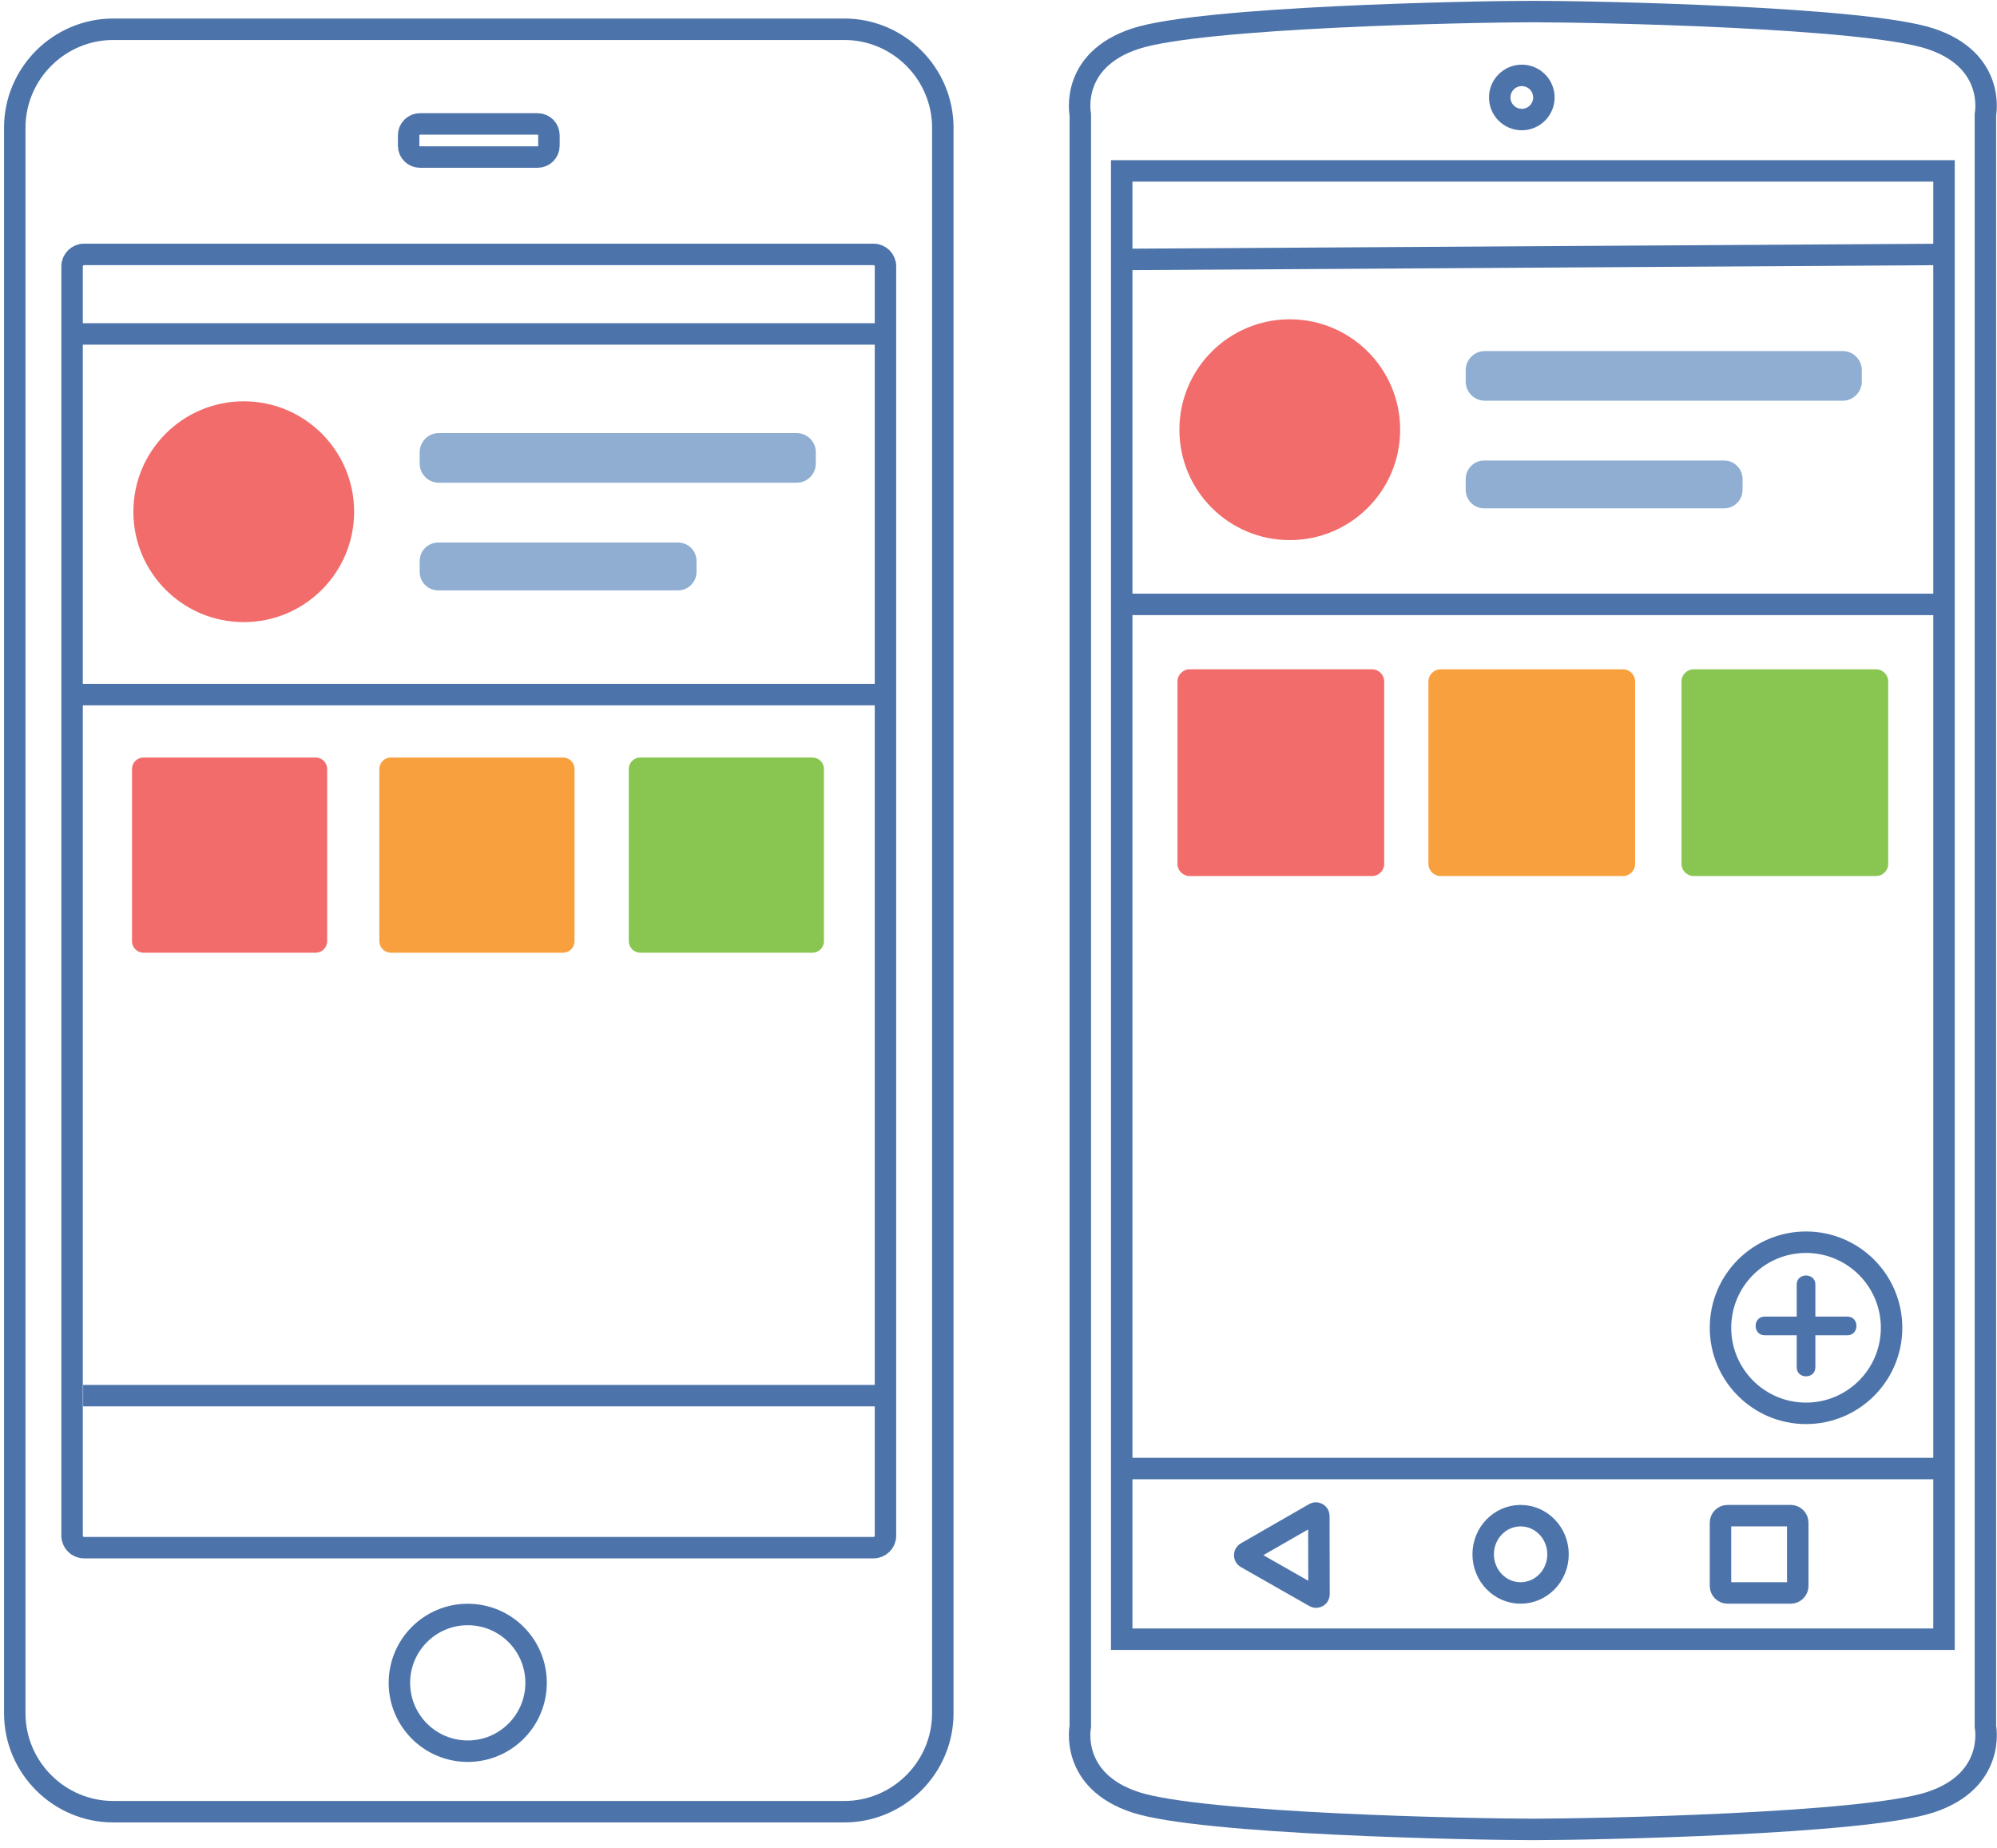 <?xml version="1.0" encoding="UTF-8"?>
<svg width="214px" height="198px" viewBox="0 0 214 198" version="1.1" xmlns="http://www.w3.org/2000/svg" xmlns:xlink="http://www.w3.org/1999/xlink">
    <!-- Generator: Sketch 48.2 (47327) - http://www.bohemiancoding.com/sketch -->
    <title>Group 47</title>
    <desc>Created with Sketch.</desc>
    <defs></defs>
    <g id="Artboard" stroke="none" stroke-width="1" fill="none" fill-rule="evenodd" transform="translate(-293, -202)">
        <g id="Group-47" transform="translate(294, 203)">
            <path d="M89.481,193.104 L11.133,193.104 C5.33,193.104 0.582,188.356 0.582,182.553 L0.582,12.686 C0.582,6.882 5.33,2.134 11.133,2.134 L89.481,2.134 C95.284,2.134 100.032,6.882 100.032,12.686 L100.032,182.553 C100.032,188.356 95.284,193.104 89.481,193.104 Z" id="Stroke-1" stroke="#4D74AA" stroke-width="2.3"></path>
            <path d="M56.448,179.298 C56.448,183.343 53.169,186.621 49.124,186.621 C45.079,186.621 41.801,183.343 41.801,179.298 C41.801,175.253 45.079,171.974 49.124,171.974 C53.169,171.974 56.448,175.253 56.448,179.298 Z" id="Stroke-3" stroke="#4D74AA" stroke-width="2.3"></path>
            <path d="M92.607,164.814 L8.006,164.814 C7.302,164.814 6.725,164.238 6.725,163.534 L6.725,27.537 C6.725,26.833 7.302,26.256 8.006,26.256 L92.607,26.256 C93.312,26.256 93.888,26.833 93.888,27.537 L93.888,163.534 C93.888,164.238 93.312,164.814 92.607,164.814 Z" id="Stroke-5" stroke="#4D74AA" stroke-width="2.3"></path>
            <path d="M56.615,15.826 L43.999,15.826 C43.334,15.826 42.79,15.282 42.79,14.617 L42.79,13.487 C42.79,12.822 43.334,12.278 43.999,12.278 L56.615,12.278 C57.28,12.278 57.824,12.822 57.824,13.487 L57.824,14.617 C57.824,15.282 57.28,15.826 56.615,15.826 Z" id="Stroke-7" stroke="#4D74AA" stroke-width="2.3"></path>
            <path d="M36.948,53.825 C36.948,60.358 31.653,65.653 25.12,65.653 C18.587,65.653 13.292,60.358 13.292,53.825 C13.292,47.292 18.587,41.996 25.12,41.996 C31.653,41.996 36.948,47.292 36.948,53.825" id="Fill-9" fill="#F16C6A"></path>
            <path d="M6.726,73.418 L93.889,73.418" id="Stroke-11" stroke="#4D74AA" stroke-width="2.3"></path>
            <path d="M84.368,50.72 L46.026,50.72 C44.897,50.72 43.973,49.796 43.973,48.667 L43.973,47.45 C43.973,46.321 44.897,45.397 46.026,45.397 L84.368,45.397 C85.497,45.397 86.421,46.321 86.421,47.45 L86.421,48.667 C86.421,49.796 85.497,50.72 84.368,50.72" id="Fill-13" fill="#8FAED2"></path>
            <path d="M71.665,62.252 L45.95,62.252 C44.862,62.252 43.973,61.362 43.973,60.275 L43.973,59.103 C43.973,58.016 44.862,57.127 45.95,57.127 L71.665,57.127 C72.752,57.127 73.642,58.016 73.642,59.103 L73.642,60.275 C73.642,61.362 72.752,62.252 71.665,62.252" id="Fill-15" fill="#8FAED2"></path>
            <path d="M6.726,34.778 L93.889,34.778" id="Stroke-17" stroke="#4D74AA" stroke-width="2.3"></path>
            <path d="M32.829,101.073 L14.374,101.073 C13.698,101.073 13.144,100.519 13.144,99.844 L13.144,81.388 C13.144,80.713 13.698,80.159 14.374,80.159 L32.829,80.159 C33.505,80.159 34.059,80.713 34.059,81.388 L34.059,99.844 C34.059,100.519 33.505,101.073 32.829,101.073" id="Fill-19" fill="#F16C6A"></path>
            <path d="M59.337,101.073 L40.882,101.073 C40.206,101.073 39.652,100.519 39.652,99.844 L39.652,81.388 C39.652,80.713 40.206,80.159 40.882,80.159 L59.337,80.159 C60.014,80.159 60.567,80.713 60.567,81.388 L60.567,99.844 C60.567,100.519 60.014,101.073 59.337,101.073" id="Fill-21" fill="#F8A03E"></path>
            <path d="M86.064,101.073 L67.609,101.073 C66.933,101.073 66.379,100.519 66.379,99.844 L66.379,81.388 C66.379,80.713 66.933,80.159 67.609,80.159 L86.064,80.159 C86.74,80.159 87.294,80.713 87.294,81.388 L87.294,99.844 C87.294,100.519 86.74,101.073 86.064,101.073" id="Fill-23" fill="#89C551"></path>
            <path d="M7.909,148.527 L93.888,148.527" id="Stroke-25" stroke="#4D74AA" stroke-width="2.3"></path>
            <path d="M211.757,100.306 L211.757,94.931 L211.757,11.27 C211.757,11.27 212.94,5.464 205.843,3.141 C198.746,0.819 169.768,0.238 163.262,0.238 C156.756,0.238 127.778,0.819 120.681,3.141 C113.584,5.464 114.767,11.27 114.767,11.27 L114.767,94.931 L114.767,100.306 L114.767,183.967 C114.767,183.967 113.584,189.774 120.681,192.097 C127.778,194.419 156.756,195 163.262,195 C169.768,195 198.746,194.419 205.843,192.097 C212.94,189.774 211.757,183.967 211.757,183.967 L211.757,100.306 Z" id="Stroke-27" stroke="#4D74AA" stroke-width="2.3"></path>
            <polygon id="Stroke-29" stroke="#4D74AA" stroke-width="2.3" points="119.202 174.623 207.321 174.623 207.321 17.31 119.202 17.31"></polygon>
            <path d="M164.444,9.442 C164.444,10.749 163.385,11.808 162.079,11.808 C160.772,11.808 159.713,10.749 159.713,9.442 C159.713,8.136 160.772,7.077 162.079,7.077 C163.385,7.077 164.444,8.136 164.444,9.442 Z" id="Stroke-31" stroke="#4D74AA" stroke-width="2.3"></path>
            <path d="M119.202,156.337 L207.321,156.337" id="Stroke-32" stroke="#4D74AA" stroke-width="2.3"></path>
            <path d="M165.959,165.527 C165.959,167.814 164.164,169.668 161.949,169.668 C159.734,169.668 157.939,167.814 157.939,165.527 C157.939,163.241 159.734,161.387 161.949,161.387 C164.164,161.387 165.959,163.241 165.959,165.527 Z" id="Stroke-33" stroke="#4D74AA" stroke-width="2.3"></path>
            <path d="M190.898,169.667 L184.121,169.667 C183.708,169.667 183.369,169.328 183.369,168.915 L183.369,162.139 C183.369,161.725 183.708,161.387 184.121,161.387 L190.898,161.387 C191.311,161.387 191.649,161.725 191.649,162.139 L191.649,168.915 C191.649,169.328 191.311,169.667 190.898,169.667 Z" id="Stroke-34" stroke="#4D74AA" stroke-width="2.3"></path>
            <path d="M139.879,170.073 L132.541,165.894 C132.331,165.775 132.331,165.474 132.54,165.352 L139.86,161.145 C140.068,161.025 140.328,161.177 140.328,161.416 L140.346,169.802 C140.346,170.042 140.087,170.191 139.879,170.073 Z" id="Stroke-35" stroke="#4D74AA" stroke-width="2.3"></path>
            <path d="M119.202,26.798 L207.321,26.256" id="Stroke-36" stroke="#4D74AA" stroke-width="2.3"></path>
            <path d="M119.202,63.754 L207.321,63.754" id="Stroke-37" stroke="#4D74AA" stroke-width="2.3"></path>
            <path d="M149.041,45.038 C149.041,51.57 143.746,56.866 137.213,56.866 C130.681,56.866 125.385,51.57 125.385,45.038 C125.385,38.505 130.681,33.21 137.213,33.21 C143.746,33.21 149.041,38.505 149.041,45.038" id="Fill-38" fill="#F16C6A"></path>
            <path d="M196.461,41.933 L158.118,41.933 C156.989,41.933 156.065,41.009 156.065,39.88 L156.065,38.663 C156.065,37.534 156.989,36.61 158.118,36.61 L196.461,36.61 C197.59,36.61 198.514,37.534 198.514,38.663 L198.514,39.88 C198.514,41.009 197.59,41.933 196.461,41.933" id="Fill-39" fill="#8FAED2"></path>
            <path d="M183.758,53.465 L158.043,53.465 C156.955,53.465 156.066,52.575 156.066,51.488 L156.066,50.317 C156.066,49.229 156.955,48.34 158.043,48.34 L183.758,48.34 C184.845,48.34 185.735,49.229 185.735,50.317 L185.735,51.488 C185.735,52.575 184.845,53.465 183.758,53.465" id="Fill-40" fill="#8FAED2"></path>
            <path d="M146.027,92.858 L126.484,92.858 C125.767,92.858 125.181,92.272 125.181,91.556 L125.181,72.012 C125.181,71.296 125.767,70.709 126.484,70.709 L146.027,70.709 C146.744,70.709 147.33,71.296 147.33,72.012 L147.33,91.556 C147.33,92.272 146.744,92.858 146.027,92.858" id="Fill-41" fill="#F16C6A"></path>
            <path d="M172.918,92.858 L153.374,92.858 C152.658,92.858 152.071,92.272 152.071,91.556 L152.071,72.012 C152.071,71.296 152.658,70.709 153.374,70.709 L172.918,70.709 C173.635,70.709 174.221,71.296 174.221,72.012 L174.221,91.556 C174.221,92.272 173.635,92.858 172.918,92.858" id="Fill-42" fill="#F8A03E"></path>
            <path d="M200.039,92.858 L180.496,92.858 C179.779,92.858 179.193,92.272 179.193,91.556 L179.193,72.012 C179.193,71.296 179.779,70.709 180.496,70.709 L200.039,70.709 C200.756,70.709 201.342,71.296 201.342,72.012 L201.342,91.556 C201.342,92.272 200.756,92.858 200.039,92.858" id="Fill-43" fill="#89C551"></path>
            <path d="M201.703,141.256 C201.703,146.318 197.599,150.423 192.536,150.423 C187.474,150.423 183.369,146.318 183.369,141.256 C183.369,136.194 187.474,132.089 192.536,132.089 C197.599,132.089 201.703,136.194 201.703,141.256 Z" id="Stroke-44" stroke="#4D74AA" stroke-width="2.3"></path>
            <path d="M191.536,136.622 L191.536,145.493 C191.536,146.78 193.536,146.782 193.536,145.493 L193.536,136.622 C193.536,135.335 191.536,135.333 191.536,136.622" id="Fill-45" fill="#4D74AA"></path>
            <path d="M188.101,142.058 L196.972,142.058 C198.259,142.058 198.261,140.058 196.972,140.058 L188.101,140.058 C186.814,140.058 186.812,142.058 188.101,142.058" id="Fill-46" fill="#4D74AA"></path>
        </g>
    </g>
</svg>